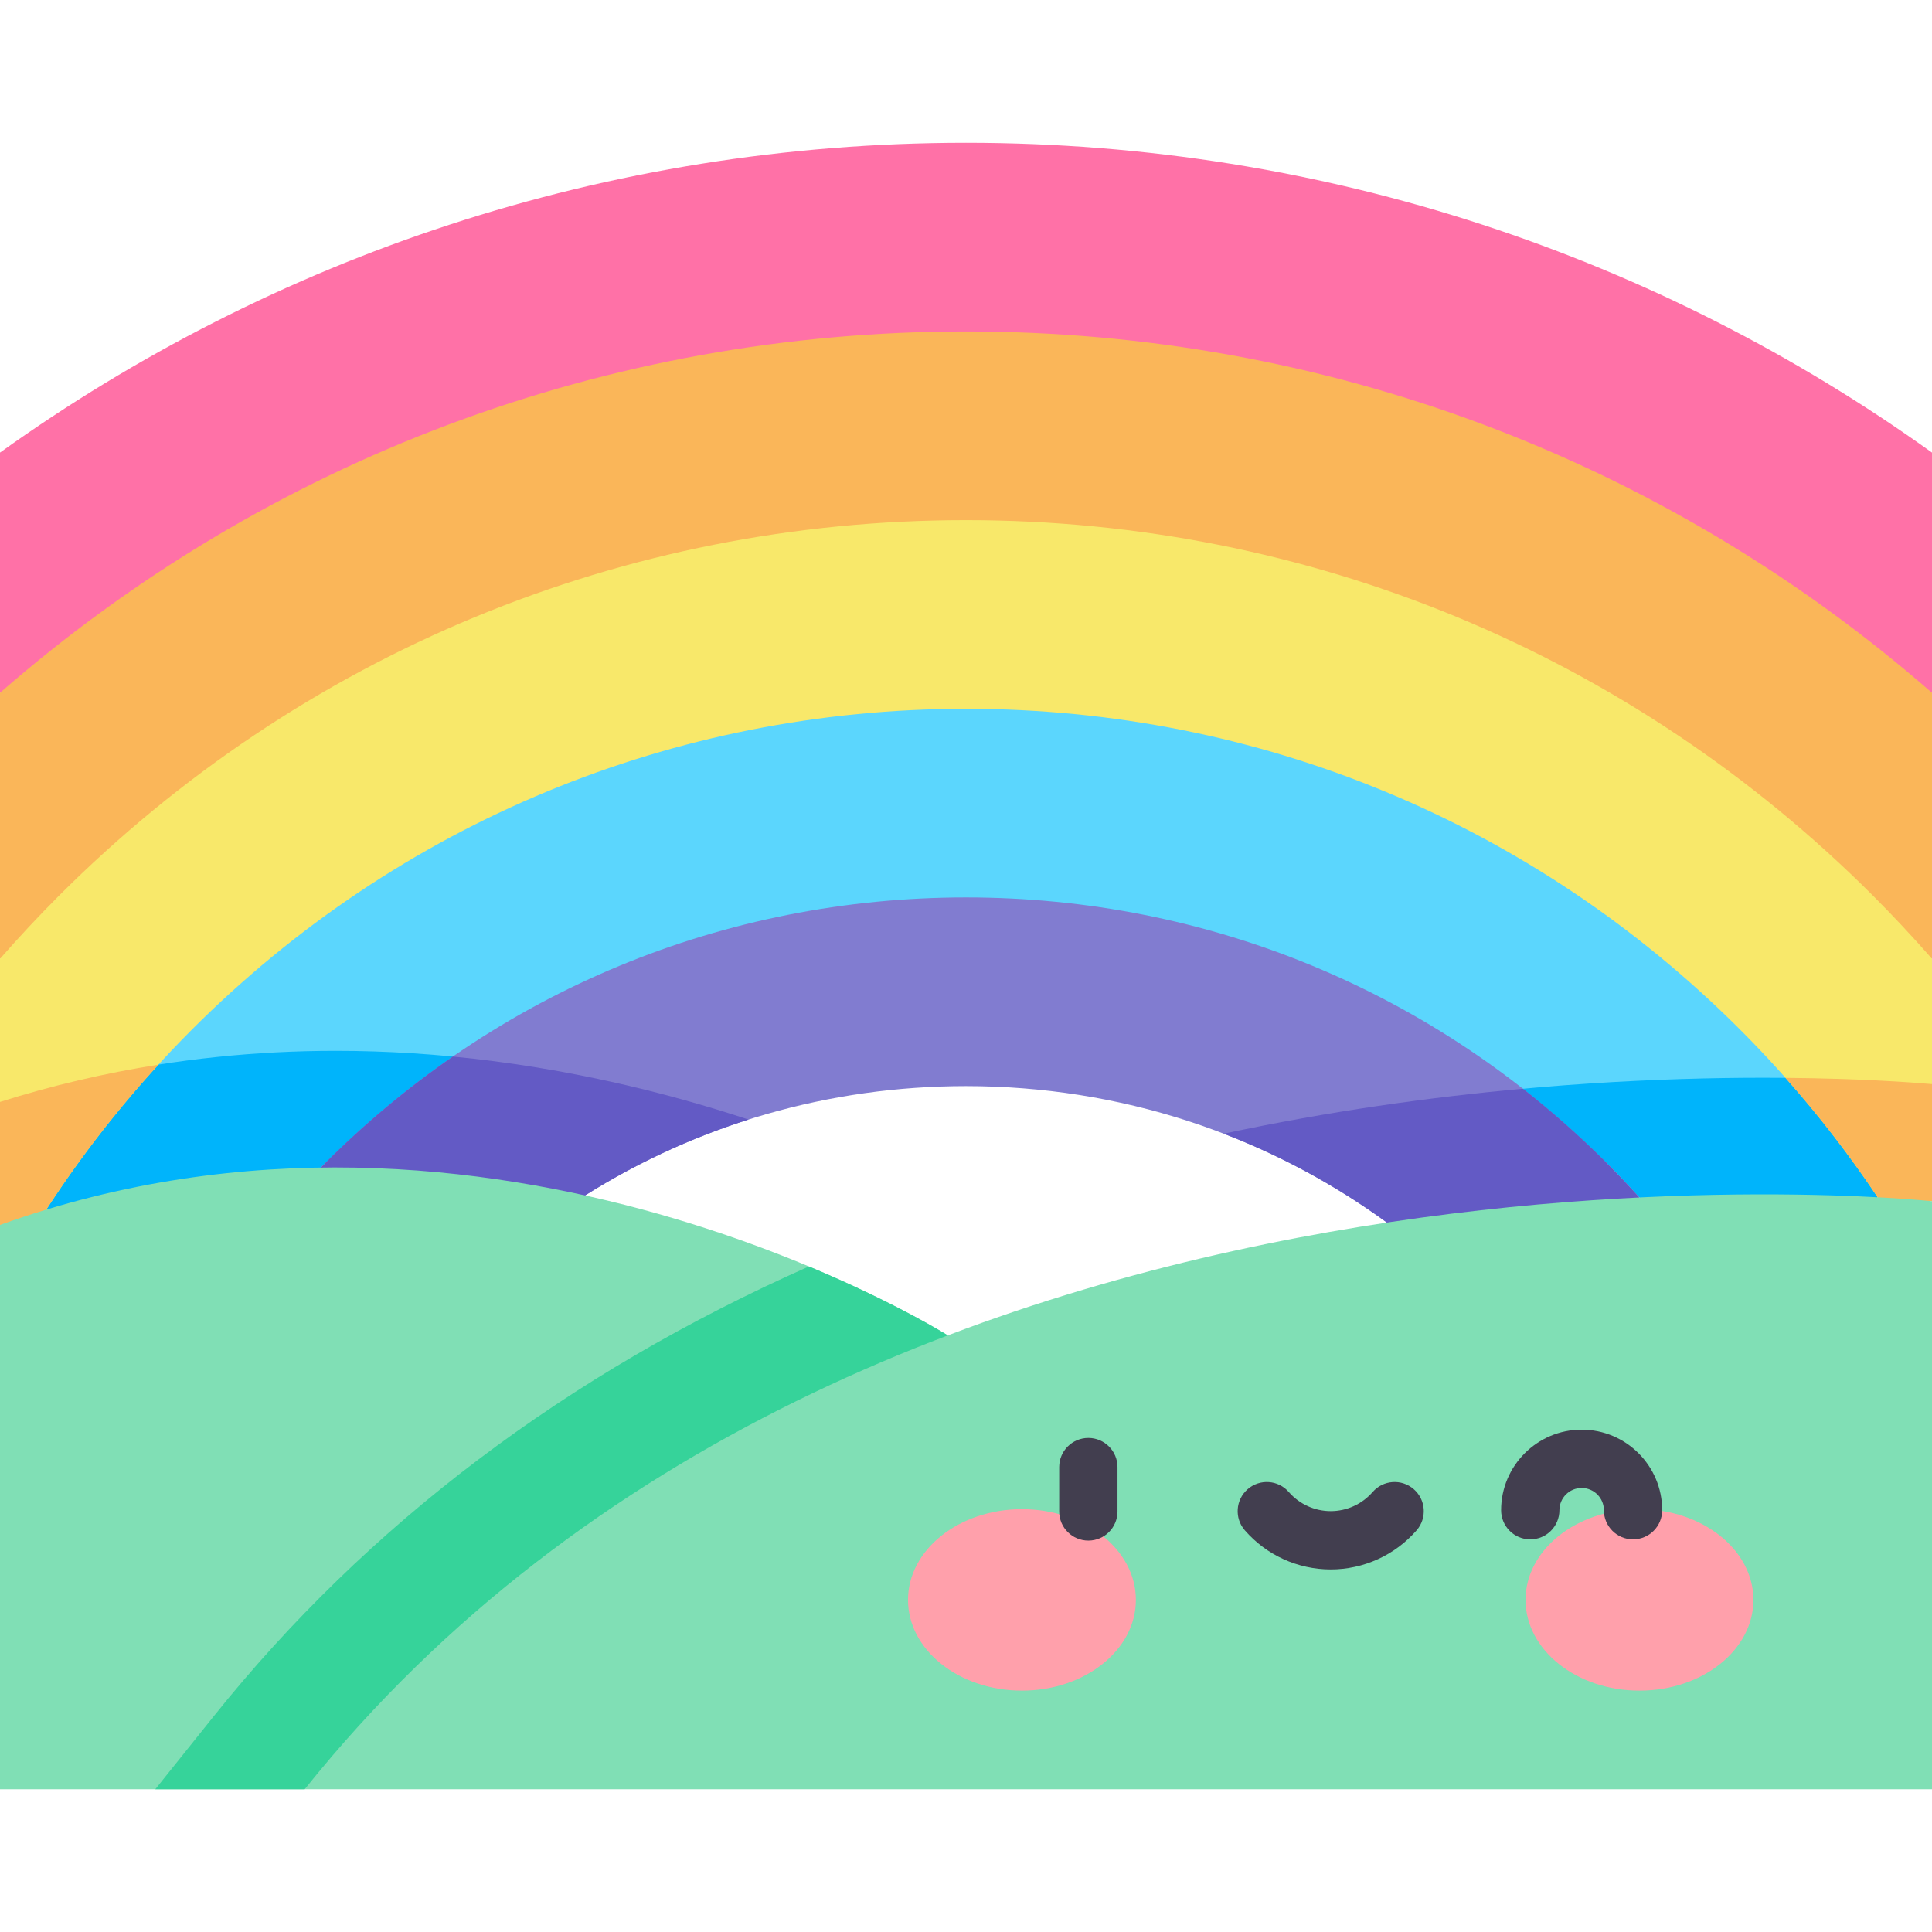 <svg id="Capa_1" enable-background="new 0 0 497 497" height="512" viewBox="0 0 497 497" width="512" xmlns="http://www.w3.org/2000/svg"><path d="m0 246.646v-68.425l26.137-53.784 95.773-42.749 126.59-22.392 127.521 18.999 97.279 50.213 23.7 49.713v68.425h-31.164l-48.084-38.069-60.97-33.249-108.282-18.321-110.883 21.214-70.425 39.855-29.52 28.57z" fill="#fab659"/><path d="m497 116.426v61.795c-68.9-60.125-156.176-92.955-248.5-92.955s-179.599 32.83-248.5 92.955v-61.795c70.007-50.166 155.808-79.695 248.5-79.695s178.493 29.529 248.5 79.695z" fill="#ff71a7"/><path d="m83.762 299.103c-.398.408-.806.835-1.204 1.243l-32.684 20.531-37.984-9.708 25.781-64.523 29.52-28.57 70.425-39.855 110.884-21.214 108.282 18.321 60.97 33.249 48.084 38.069 17.186 61.348-27.703 18.65-33.606-18.601c-2.737-3.038-5.562-6.028-8.474-8.94l-42.012-6.725-63.152-30.195-55.938-9.5-57.379 12.214-57.14 23.749z" fill="#5bd6fd"/><path d="m354.695 284.473 16.531 7.904 42.012 6.726c2.912 2.912 5.737 5.902 8.474 8.94l33.606 18.601 27.703-18.649-8.516-30.399c-6.06-.207-13.066-.349-20.89-.349-26.219-.001-60.53 1.574-98.92 7.226z" fill="#00b4fb"/><path d="m160.671 279.063c-22.325-5.179-47.436-8.742-74.297-8.742-20.686 0-40.989 2.134-60.699 6.352l-13.783 34.495 37.984 9.708 32.684-20.531c.398-.408.806-.834 1.204-1.242l53.855-10.458z" fill="#00b4fb"/><path d="m82.558 300.345c.398-.408.806-.835 1.204-1.243 44.002-44.002 102.506-68.24 164.738-68.24s120.736 24.238 164.738 68.24c2.912 2.912 5.737 5.902 8.474 8.94l-27.915 22.899-37.015-16.443c-31.286-22.782-68.833-35.101-108.282-35.101-35.217 0-68.91 9.814-97.992 28.121l-39.1 16.524z" fill="#817cd0"/><path d="m496.489 308.95-8.713 10.343-4.754-11.299c-10.26-15.376-22.103-29.849-35.469-43.216-53.165-53.165-123.862-82.442-199.052-82.442s-145.887 29.276-199.052 82.442c-14.279 14.289-26.821 29.83-37.557 46.39v.01l-5.093 10.801-6.799-6.869v-68.464c4.844-5.533 9.882-10.93 15.124-16.182 62.339-62.339 145.217-96.663 233.376-96.663s171.038 34.324 233.376 96.663c5.242 5.251 10.28 10.649 15.124 16.182v62.358" fill="#f8e86a"/><path d="m496.489 308.951.511.053v-30.129c-5.762-.493-19.041-1.437-37.708-1.603 8.658 9.761 16.586 20.017 23.73 30.723l4.754 11.298z" fill="#fab659"/><path d="m356.782 314.498 37.015 16.443 27.915-22.898c-2.737-3.038-5.562-6.028-8.474-8.94-6.826-6.826-14.002-13.174-21.485-19.032-23.614 2.145-49.661 5.747-76.952 11.569 14.867 5.722 28.967 13.381 41.981 22.858z" fill="#635ac5"/><path d="m150.508 307.519c13.167-8.289 27.28-14.829 42.05-19.513-21.625-7.125-47.468-13.451-76.035-16.211-11.605 8.012-22.576 17.123-32.761 27.309-.398.408-.806.834-1.204 1.242l28.849 23.698z" fill="#635ac5"/><path d="m11.891 311.178v-.01c8.5-13.111 18.15-25.571 28.88-37.289-13.874 2.189-27.488 5.386-40.772 9.585v31.645l6.798 6.869z" fill="#fab659"/><path d="m243.82 343.526s-117.284-73.88-243.82-28.417v145.16h78.385z" fill="#80dfb5"/><path d="m78.385 460.268 165.435-116.742s-13.294-8.367-35.736-17.735c-62.283 27.64-113.632 66.402-153.119 115.729l-15.009 18.749h38.429z" fill="#36d39a"/><path d="m497 309.002s-274.084-29.276-418.615 151.267h418.615z" fill="#80dfb5"/><ellipse cx="262.892" cy="411.566" fill="#ffa0ab" rx="29.308" ry="23.339"/><ellipse cx="421.751" cy="411.566" fill="#ffa0ab" rx="29.308" ry="23.339"/><g fill="#423e4f"><path d="m279.973 396.311c-4.142 0-7.5-3.358-7.5-7.5v-11.406c0-4.142 3.358-7.5 7.5-7.5s7.5 3.358 7.5 7.5v11.406c0 4.143-3.358 7.5-7.5 7.5z"/><path d="m342.322 403.731c-8.467 0-16.52-3.667-22.092-10.061-2.721-3.123-2.396-7.86.727-10.582 3.123-2.721 7.86-2.396 10.582.727 2.723 3.125 6.653 4.916 10.784 4.916s8.061-1.792 10.784-4.916c2.721-3.123 7.458-3.448 10.582-.727 3.123 2.721 3.448 7.459.727 10.582-5.574 6.394-13.626 10.061-22.094 10.061z"/><path d="m420.091 395.993c-4.142 0-7.5-3.358-7.5-7.5 0-3.153-2.565-5.718-5.718-5.718s-5.718 2.565-5.718 5.718c0 4.142-3.358 7.5-7.5 7.5s-7.5-3.358-7.5-7.5c0-11.424 9.294-20.718 20.718-20.718s20.718 9.294 20.718 20.718c0 4.143-3.358 7.5-7.5 7.5z"/></g></svg>